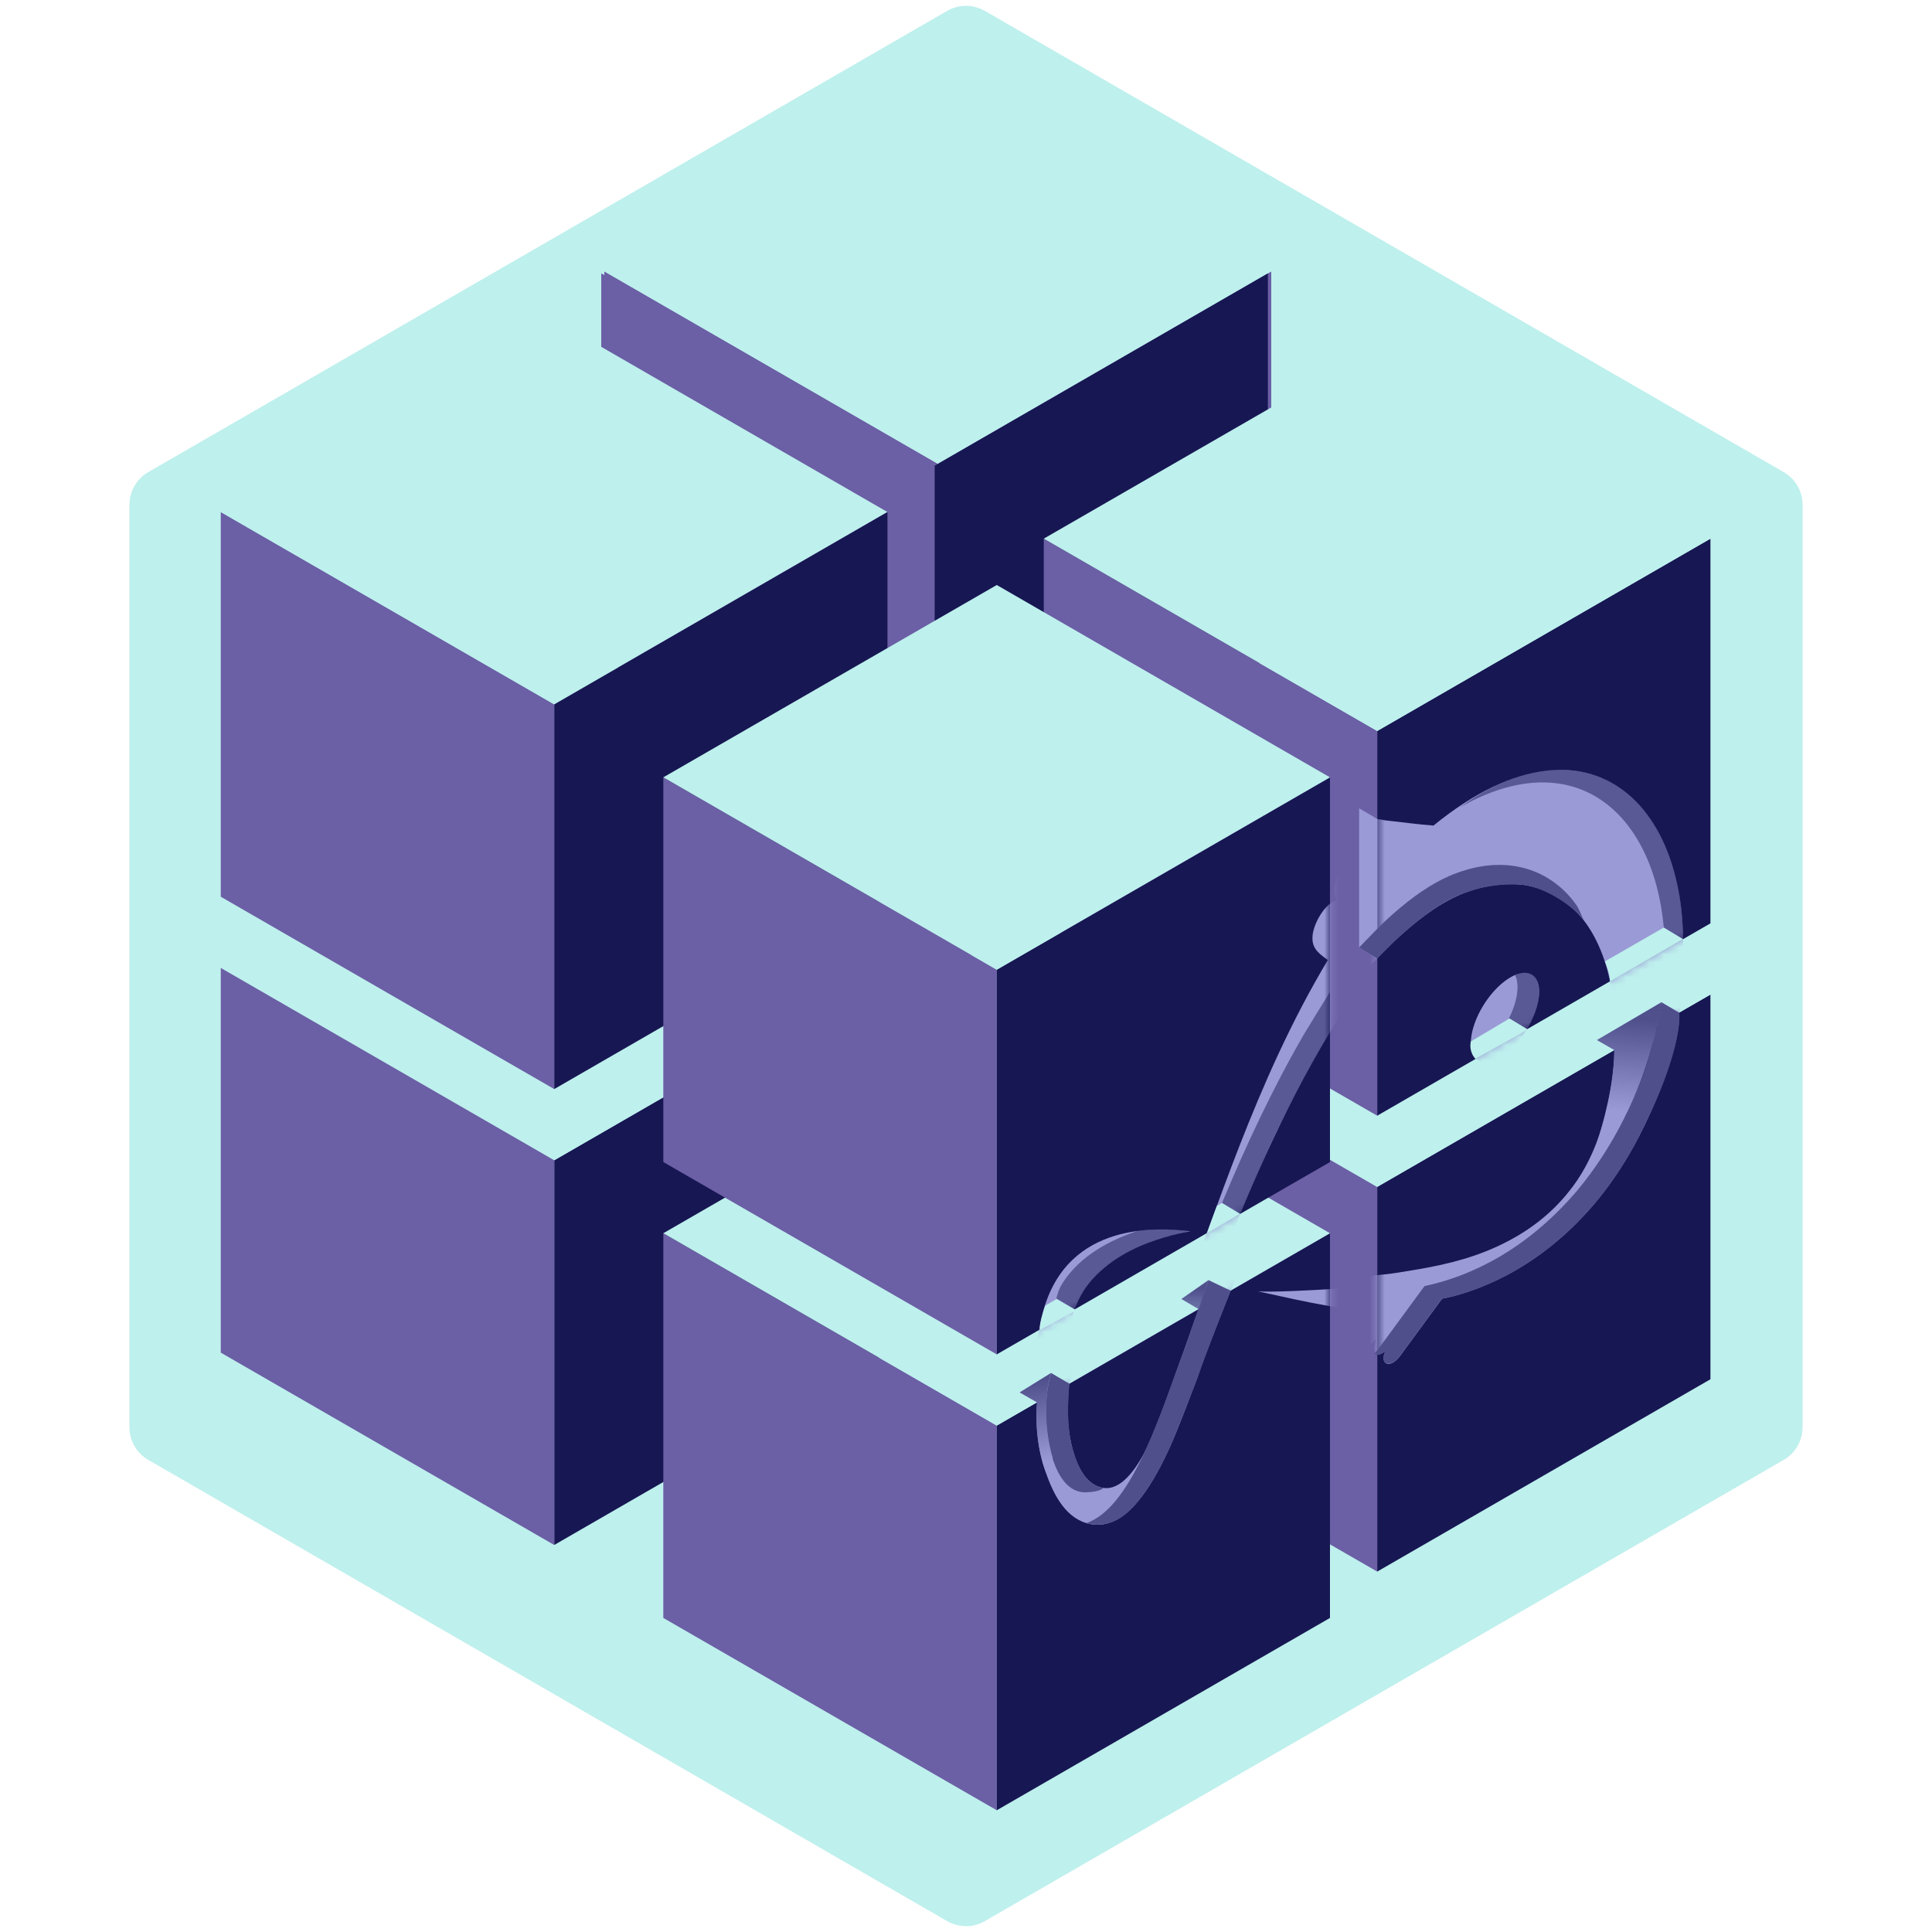 <svg width="256" height="256" viewBox="0 0 256 256" fill="none" xmlns="http://www.w3.org/2000/svg">
<g clip-path="url(#clip0_726_219)">
<g filter="url(#filter0_i_726_219)">
<path d="M125.5 1.443C127.047 0.55 128.953 0.55 130.5 1.443L236.351 62.557C237.898 63.45 238.851 65.1 238.851 66.887V189.113C238.851 190.9 237.898 192.55 236.351 193.443L130.5 254.557C128.953 255.45 127.047 255.45 125.5 254.557L19.649 193.443C18.102 192.55 17.149 190.9 17.149 189.113V66.887C17.149 65.1 18.102 63.45 19.649 62.557L125.5 1.443Z" fill="#BEF0ED"/>
</g>
<path d="M117.592 179.23L73.438 204.717V153.744L117.592 128.257V179.23Z" fill="#171753"/>
<path d="M73.438 153.742L29.254 128.255L73.438 102.769L117.592 128.255L73.438 153.742Z" fill="#BEF0ED"/>
<path d="M73.438 204.717L29.254 179.23V128.257L73.438 153.744V204.717Z" fill="#6B5FA5"/>
<path d="M182.487 208.244L138.304 182.758V131.784L182.487 157.271V208.244Z" fill="#6B5FA5"/>
<path d="M226.642 182.758L182.487 208.244V157.271L226.642 131.784V182.758Z" fill="#171753"/>
<path d="M182.487 157.27L138.304 131.783L182.487 106.296L226.642 131.783L182.487 157.27Z" fill="#BEF0ED"/>
<path d="M132.076 239.87L87.892 214.384V163.41L132.076 188.897V239.87Z" fill="#6B5FA5"/>
<path d="M176.229 214.384L132.075 239.87V188.897L176.229 163.41V214.384Z" fill="#171753"/>
<path d="M132.076 188.897L87.892 163.41L132.076 137.923L176.23 163.41L132.076 188.897Z" fill="#BEF0ED"/>
<path d="M124.26 112.431L80.076 86.973V36L124.26 61.487V112.431Z" fill="#6B5FA5"/>
<path d="M168.443 86.973L124.26 112.431V61.487L168.443 36V86.973Z" fill="#6B5FA5"/>
<path d="M124.26 129.13L80.076 103.643L124.26 78.156L168.443 103.643L124.26 129.13Z" fill="#6B5FA5"/>
<path d="M124.26 112.431L80.076 86.973V36L124.26 61.487V112.431Z" fill="#6B5FA5"/>
<path d="M168.443 86.973L124.26 112.431V61.487L168.443 36V86.973Z" fill="#6B5FA5"/>
<path d="M123.85 112.681L79.666 87.194V36.221L123.85 61.707V112.681Z" fill="#6B5FA5"/>
<path d="M168.003 87.194L123.849 112.681V61.707L168.003 36.221V87.194Z" fill="#171753"/>
<path d="M182.487 147.836L138.304 122.349V71.376L182.487 96.862V147.836Z" fill="#6B5FA5"/>
<path d="M226.642 122.349L182.487 147.836V96.862L226.642 71.376V122.349Z" fill="#171753"/>
<path d="M182.487 96.862L138.304 71.375L182.487 45.889L226.642 71.375L182.487 96.862Z" fill="#BEF0ED"/>
<path d="M73.438 144.308L29.254 118.822V67.848L73.438 93.335V144.308Z" fill="#6B5FA5"/>
<path d="M73.438 93.335L29.254 67.848L73.438 42.361L117.592 67.848L73.438 93.335Z" fill="#BEF0ED"/>
<path d="M117.592 118.822L73.438 144.308V93.335L117.592 67.848V118.822Z" fill="#171753"/>
<path d="M132.076 179.463L87.892 153.976V103.003L132.076 128.49V179.463Z" fill="#6B5FA5"/>
<path d="M176.229 153.976L132.075 179.463V128.49L176.229 103.003V153.976Z" fill="#171753"/>
<path d="M132.076 128.489L87.892 103.002L132.076 77.516L176.23 103.002L132.076 128.489Z" fill="#BEF0ED"/>
<mask id="mask0_726_219" style="mask-type:alpha" maskUnits="userSpaceOnUse" x="132" y="103" width="45" height="77">
<path d="M176.229 153.976L132.075 179.463V128.49L176.229 103.003V153.976Z" fill="#171753"/>
</mask>
<g mask="url(#mask0_726_219)">
<path d="M225.874 128.738C225.564 130.516 225.254 132.295 224.694 134.143C222.94 140.57 219.678 147.512 214.797 153.372C208.122 161.232 200.665 164.776 194.534 166.067C188.937 173.69 188.937 173.69 188.937 173.69C187.659 175.355 186.233 174.89 187.043 172.972C185.556 174.216 185.256 172.927 185.792 171.373C184.498 173.234 183.628 171.943 184.414 170.32C184.909 169.256 185.671 167.927 186.244 166.905C179.243 166.905 173.021 165.381 166.704 164.009C170.348 164.241 185.085 163.204 188.716 162.609C192.511 162 196.306 161.391 200.346 159.788C203.714 158.436 208.061 156.076 211.431 151.754C214.518 147.894 215.97 143.148 216.701 139.241C218.384 130.727 216.707 123.467 213.646 119.146C210.438 114.643 204.764 112.391 197.88 114.913C195.365 115.805 192.784 117.481 190.334 119.535C184.653 124.245 179.252 131.463 174.974 138.88C168.797 149.571 164.202 160.811 159.959 171.729C157.071 179.078 152.545 195.376 145.094 194.927C141.778 194.668 139.907 191.709 138.716 188.401C137.378 184.91 136.685 179.515 138.218 173.788C141.497 161.733 153.629 162.667 157.74 163.152C157.49 163.221 147.614 164.533 143.479 171.207C141.596 174.285 141.389 177.759 141.436 180.141C141.57 184.414 142.98 189.992 146.553 190.083C151.189 190.134 154.521 178.415 156.104 174.047C158.751 166.67 161.312 159.348 164.208 151.901C167.412 143.698 171.123 135.258 175.942 127.212C175.101 126.552 173.854 125.878 173.907 124.267C173.889 122.516 175.694 119.395 177.334 119.258C175.566 117.994 178.55 112.438 181.009 112.233C179.984 110.858 182.104 106.884 184.075 105.697C185.193 104.97 186.222 105.323 187.025 105.45C189.124 105.665 191.214 105.977 193.399 106.135C215.137 88.4 229.613 105.253 225.874 128.738Z" fill="#9A9AD6"/>
</g>
<mask id="mask1_726_219" style="mask-type:alpha" maskUnits="userSpaceOnUse" x="182" y="71" width="45" height="77">
<path d="M226.642 122.349L182.487 147.836V96.862L226.642 71.376V122.349Z" fill="#171753"/>
</mask>
<g mask="url(#mask1_726_219)">
<path d="M194.911 137.749C195.148 134.895 197.341 131.311 199.845 129.685C202.349 128.059 204.163 129.041 203.926 131.895C203.69 134.749 201.497 138.333 198.993 139.959C196.489 141.585 194.683 140.508 194.911 137.749Z" fill="#9A9AD6"/>
<path d="M222.423 131.994C222.112 133.772 221.802 135.551 221.242 137.399C219.488 143.825 216.226 150.767 211.345 156.628C204.67 164.488 197.213 168.031 191.083 169.322C185.485 176.946 185.485 176.946 185.485 176.946C184.208 178.611 182.781 178.146 183.591 176.228C182.104 177.472 181.804 176.183 182.34 174.629C181.046 176.489 180.177 175.199 180.962 173.575C181.458 172.512 182.219 171.182 182.792 170.161C175.792 170.161 169.569 168.636 163.253 167.265C166.896 167.497 181.634 166.46 185.265 165.865C189.059 165.256 192.854 164.647 196.894 163.044C200.262 161.691 204.609 159.332 207.979 155.01C211.067 151.15 212.518 146.404 213.249 142.497C214.932 133.983 213.255 126.723 210.194 122.402C206.986 117.899 201.313 115.647 194.429 118.169C191.913 119.061 189.332 120.737 186.883 122.791C181.201 127.501 175.8 134.719 171.522 142.136C165.345 152.826 160.75 164.066 156.508 174.985C153.619 182.334 149.093 198.631 141.642 198.183C138.326 197.924 136.455 194.965 135.264 191.656C133.926 188.166 133.234 182.771 134.767 177.044C138.045 164.989 150.177 165.923 154.289 166.407C154.039 166.477 144.162 167.789 140.027 174.463C138.144 177.541 137.937 181.015 137.984 183.397C138.118 187.669 139.528 193.248 143.102 193.339C147.737 193.39 151.069 181.671 152.653 177.303C155.299 169.926 157.86 162.604 160.756 155.157C163.96 146.954 167.671 138.514 172.49 130.468C171.649 129.808 170.403 129.133 170.455 127.523C170.437 125.771 172.243 122.651 173.882 122.514C172.115 121.25 175.099 115.694 177.558 115.489C176.532 114.114 178.652 110.14 180.623 108.953C181.741 108.226 182.77 108.579 183.574 108.706C185.672 108.92 187.763 109.233 189.947 109.391C211.686 91.656 226.161 108.508 222.423 131.994Z" fill="#9A9AD6"/>
</g>
<mask id="mask2_726_219" style="mask-type:alpha" maskUnits="userSpaceOnUse" x="132" y="163" width="45" height="77">
<path d="M176.229 214.384L132.075 239.871V188.897L176.229 163.411V214.384Z" fill="#171753"/>
</mask>
<g mask="url(#mask2_726_219)">
<path d="M225.874 135.84C225.564 137.618 225.254 139.397 224.694 141.245C222.94 147.672 219.678 154.614 214.797 160.474C208.122 168.334 200.665 171.878 194.534 173.169C188.937 180.793 188.937 180.793 188.937 180.793C187.659 182.457 186.233 181.992 187.043 180.074C185.556 181.318 185.256 180.029 185.792 178.475C184.498 180.336 183.628 179.045 184.414 177.422C184.909 176.358 185.671 175.029 186.244 174.007C179.243 174.008 173.021 172.483 166.704 171.112C170.348 171.343 185.085 170.307 188.716 169.711C192.511 169.102 196.306 168.493 200.346 166.89C203.714 165.538 208.061 163.179 211.431 158.856C214.518 154.996 215.97 150.25 216.701 146.343C218.384 137.829 216.707 130.569 213.646 126.248C210.438 121.745 204.764 119.493 197.88 122.015C195.365 122.907 192.784 124.583 190.334 126.638C184.653 131.347 179.252 138.566 174.974 145.982C168.797 156.673 164.202 167.913 159.959 178.831C157.071 186.18 152.545 202.478 145.094 202.029C141.778 201.77 139.907 198.811 138.716 195.503C137.378 192.012 136.685 186.617 138.218 180.891C141.497 168.835 153.629 169.769 157.74 170.254C157.49 170.323 147.614 171.635 143.479 178.309C141.596 181.387 141.389 184.861 141.436 187.243C141.57 191.516 142.98 197.094 146.553 197.185C151.189 197.236 154.521 185.517 156.104 181.149C158.751 173.772 161.312 166.45 164.208 159.003C167.412 150.8 171.123 142.36 175.942 134.314C175.101 133.654 173.854 132.98 173.907 131.369C173.889 129.618 175.694 126.497 177.334 126.36C175.566 125.096 178.55 119.54 181.009 119.335C179.984 117.96 182.104 113.986 184.075 112.799C185.193 112.073 186.222 112.425 187.025 112.552C189.124 112.767 191.214 113.079 193.399 113.237C215.137 95.502 229.613 112.355 225.874 135.84Z" fill="#9A9AD6"/>
</g>
<mask id="mask3_726_219" style="mask-type:alpha" maskUnits="userSpaceOnUse" x="182" y="131" width="45" height="78">
<path d="M226.642 182.758L182.487 208.245V157.271L226.642 131.785V182.758Z" fill="#171753"/>
</mask>
<g mask="url(#mask3_726_219)">
<path d="M195.441 140.125C195.685 137.184 197.945 133.49 200.526 131.814C203.107 130.138 204.976 131.15 204.733 134.091C204.489 137.033 202.229 140.727 199.648 142.403C197.067 144.079 195.206 142.968 195.441 140.125Z" fill="#9A9AD6"/>
<path d="M222.423 134.755C222.112 136.534 221.802 138.312 221.242 140.16C219.488 146.587 216.226 153.529 211.345 159.389C204.67 167.249 197.213 170.793 191.083 172.084C185.485 179.708 185.485 179.708 185.485 179.708C184.208 181.372 182.781 180.907 183.591 178.989C182.104 180.233 181.804 178.944 182.34 177.39C181.046 179.251 180.177 177.96 180.962 176.337C181.458 175.273 180.389 174.522 180.962 173.5C173.962 173.501 169.569 171.398 163.253 170.027C166.896 170.258 181.634 169.222 185.265 168.626C189.059 168.017 192.854 167.408 196.894 165.805C200.262 164.453 204.609 162.094 207.979 157.771C211.067 153.911 212.518 149.165 213.249 145.258C214.932 136.744 213.255 129.484 210.194 125.163C206.986 120.66 201.313 118.408 194.429 120.93C191.913 121.822 189.332 123.498 186.883 125.553C181.201 130.263 175.8 137.481 171.522 144.897C165.345 155.588 160.75 166.828 156.508 177.746C153.619 185.095 149.093 201.393 141.642 200.944C138.326 200.685 136.455 197.726 135.264 194.418C133.926 190.927 133.234 185.532 134.767 179.806C138.045 167.75 150.177 168.684 154.289 169.169C154.039 169.238 144.162 170.55 140.027 177.224C138.144 180.302 137.937 183.776 137.984 186.158C138.118 190.431 139.528 196.009 143.102 196.1C147.737 196.151 151.069 184.432 152.653 180.064C155.299 172.687 157.86 165.365 160.756 157.918C163.96 149.715 167.671 141.275 172.49 133.23C171.649 132.569 170.403 131.895 170.455 130.284C170.437 128.533 172.243 125.412 173.882 125.275C172.115 124.011 175.099 118.455 177.558 118.25C176.532 116.875 178.652 112.901 180.623 111.714C181.741 110.988 182.77 111.34 183.574 111.467C185.672 111.682 187.763 111.994 189.947 112.152C211.686 94.417 226.161 111.27 222.423 134.755Z" fill="#9A9AD6"/>
</g>
<g opacity="0.5">
<path d="M139.973 172.05C140.125 171.38 140.361 170.724 140.732 170.119C143.126 166.253 147.447 164.187 150.708 163.118C153.502 162.664 156.447 162.994 157.687 163.118C153.639 163.963 150.723 164.946 147.158 167.353C144.526 169.13 142.809 172.214 142.396 173.51L139.973 172.05Z" fill="#171753"/>
<path d="M220.462 122.914C219.075 107.563 208.568 98.397 193.462 106.963C199.032 102.884 204.017 101.955 205.813 102C211.813 101.813 215.938 104.188 219.5 109.438C222.35 113.638 223.028 121.196 223.011 124.45L220.462 122.914Z" fill="#171753"/>
<path d="M172.755 137.09C173.095 136.501 175.866 132.028 176.219 131.444L176.219 136.785C174.354 140.044 170.169 147.581 168.344 151.656C166.062 156.75 164.563 160.313 164.313 160.844L161.925 159.401C165.042 151.919 168.567 144.338 172.755 137.09Z" fill="#171753"/>
<path d="M199.953 134.914C200.56 133.703 200.962 132.442 201.057 131.295C201.127 130.448 201.022 129.761 200.776 129.253C200.916 129.085 201.442 128.782 202.425 128.909C203.655 129.067 204.117 130.528 203.85 132.56C203.635 134.187 202.738 135.77 202.316 136.358L199.953 134.914Z" fill="#171753"/>
</g>
<path d="M156.926 178.862C157.625 176.75 158.875 173.25 160.125 169.625L163.072 171.026C161.822 174.119 159.333 180.591 158.958 181.756C158.489 183.212 156.172 189.019 155.728 190.117C155.284 191.215 153.707 194.891 151.745 197.679C149.783 200.468 147.463 202.72 143.904 201.825C150.272 199.794 154.284 185.584 156.926 178.862Z" fill="#8989C7"/>
<path d="M140 172.125L142.625 173.625L137.75 176.25C137.75 175.25 138.25 173.667 138.5 173L140 172.125Z" fill="#BEF0ED"/>
<path opacity="0.5" d="M156.926 178.862C157.625 176.75 158.875 173.25 160.125 169.625L163.072 171.026C161.822 174.119 159.333 180.591 158.958 181.756C158.489 183.212 156.172 189.019 155.728 190.117C155.284 191.215 153.707 194.891 151.745 197.679C149.783 200.468 147.463 202.72 143.904 201.825C150.272 199.794 154.284 185.584 156.926 178.862Z" fill="#171753"/>
<path d="M143.714 197.741C140.14 197.65 138.731 192.072 138.597 187.799C138.566 186.216 138.65 184.036 139.261 181.925L141.693 183.347C141.244 188.361 141.674 191.149 142.741 193.825C143.594 195.965 144.967 196.968 146.239 197.192C145.618 197.63 144.393 197.749 143.714 197.741Z" fill="#8989C7"/>
<path opacity="0.5" d="M143.714 197.741C140.14 197.65 138.731 192.072 138.597 187.799C138.566 186.216 138.65 184.036 139.261 181.925L141.693 183.347C141.244 188.361 141.674 191.149 142.741 193.825C143.594 195.965 144.967 196.968 146.239 197.192C145.618 197.63 144.393 197.749 143.714 197.741Z" fill="#171753"/>
<path d="M218.916 138.491C219.476 136.643 219.827 134.579 220.137 132.8L222.5 134.187C222.708 135.812 221.925 141.387 217.125 150.687C210.835 162.875 202.125 167.92 197.75 169.906C194.5 171.381 191.954 171.963 191.087 172.069C189.317 174.476 185.686 179.413 185.326 179.906C184.876 180.521 183.89 180.971 183.472 180.482C183.137 180.09 183.411 179.33 183.59 178.998C182.915 179.629 182.32 179.531 182.107 179.403L183.159 178.039L188.757 170.415C194.887 169.124 202.344 165.58 209.019 157.72C213.901 151.86 217.162 144.918 218.916 138.491Z" fill="#8989C7"/>
<path d="M211.594 137.812L220.141 132.803C219.5 137.25 217.4 144.9 215.5 147.5L211.594 151.375C212.363 149.175 213.901 143.649 213.901 139.138L211.594 137.812Z" fill="url(#paint0_linear_726_219)"/>
<path opacity="0.5" d="M218.916 138.491C219.476 136.643 219.827 134.579 220.137 132.8L222.5 134.187C222.708 135.812 221.925 141.387 217.125 150.687C210.835 162.875 202.125 167.92 197.75 169.906C194.5 171.381 191.954 171.963 191.087 172.069C189.317 174.476 185.686 179.413 185.326 179.906C184.876 180.521 183.89 180.971 183.472 180.482C183.137 180.09 183.411 179.33 183.59 178.998C182.915 179.629 182.32 179.531 182.107 179.403L183.159 178.039L188.757 170.415C194.887 169.124 202.344 165.58 209.019 157.72C213.901 151.86 217.162 144.918 218.916 138.491Z" fill="#171753"/>
<path d="M180.092 107.104L182.504 108.518L182.504 127.014L180.092 125.552L180.092 107.104Z" fill="#9A9AD6"/>
<path d="M193.091 115.657C199.974 113.135 205.648 115.387 208.856 119.89C209.266 120.469 209.523 121.287 209.878 121.967C208.24 119.743 204.234 117.344 201.406 117.203C198.836 117.076 194.761 117.381 190.771 119.949C187 122.375 183.875 125.531 182.492 127.013L180.087 125.554L182.492 123.07C183.497 122.067 184.516 121.132 185.544 120.279C187.994 118.225 190.575 116.549 193.091 115.657Z" fill="#8989C7"/>
<path opacity="0.5" d="M193.091 115.657C199.974 113.135 205.648 115.387 208.856 119.89C209.266 120.469 209.523 121.287 209.878 121.967C208.24 119.743 204.234 117.344 201.406 117.203C198.836 117.076 194.761 117.381 190.771 119.949C187 122.375 183.875 125.531 182.492 127.013L180.087 125.554L182.492 123.07C183.497 122.067 184.516 121.132 185.544 120.279C187.994 118.225 190.575 116.549 193.091 115.657Z" fill="#171753"/>
<path d="M200.008 134.955L202.437 136.414L195.52 140.313C194.736 139.505 194.78 138.43 194.9 137.994L200.008 134.955Z" fill="#BEF0ED"/>
<path d="M161.903 159.394L164.332 160.853L159.889 163.452L161.235 159.791L161.903 159.394Z" fill="#BEF0ED"/>
<path d="M135.102 184.502L139.271 181.919C138.625 183.969 138.125 188.5 139.5 193.25L138.625 195.125C138.064 193.885 137.035 190.289 137.409 185.827L135.102 184.502Z" fill="url(#paint1_linear_726_219)"/>
<path d="M156.537 172.124L160.125 169.625L158.875 173.5L156.537 172.124Z" fill="url(#paint2_linear_726_219)"/>
<path d="M220.448 122.908L223.017 124.446L213.321 130.063C213.31 129.088 212.872 127.876 212.654 127.392L220.448 122.908Z" fill="#BEF0ED"/>
</g>
<defs>
<filter id="filter0_i_726_219" x="17.149" y="0.773" width="221.702" height="254.453" filterUnits="userSpaceOnUse" color-interpolation-filters="sRGB">
<feFlood flood-opacity="0" result="BackgroundImageFix"/>
<feBlend mode="normal" in="SourceGraphic" in2="BackgroundImageFix" result="shape"/>
<feColorMatrix in="SourceAlpha" type="matrix" values="0 0 0 0 0 0 0 0 0 0 0 0 0 0 0 0 0 0 127 0" result="hardAlpha"/>
<feOffset/>
<feGaussianBlur stdDeviation="5"/>
<feComposite in2="hardAlpha" operator="arithmetic" k2="-1" k3="1"/>
<feColorMatrix type="matrix" values="0 0 0 0 0.206 0 0 0 0 0.206 0 0 0 0 0.438 0 0 0 0.2 0"/>
<feBlend mode="normal" in2="shape" result="effect1_innerShadow_726_219"/>
</filter>
<linearGradient id="paint0_linear_726_219" x1="216.5" y1="135.125" x2="215.5" y2="147.25" gradientUnits="userSpaceOnUse">
<stop stop-color="#50508D"/>
<stop offset="1" stop-color="#9A9AD6"/>
</linearGradient>
<linearGradient id="paint1_linear_726_219" x1="137.301" y1="181.976" x2="139.125" y2="193.625" gradientUnits="userSpaceOnUse">
<stop offset="0.08" stop-color="#50508D"/>
<stop offset="1" stop-color="#9A9AD6"/>
</linearGradient>
<linearGradient id="paint2_linear_726_219" x1="158.617" y1="169.627" x2="158.617" y2="181" gradientUnits="userSpaceOnUse">
<stop offset="0.109" stop-color="#50508D"/>
<stop offset="1" stop-color="#8989C7" stop-opacity="0.4"/>
</linearGradient>
<clipPath id="clip0_726_219">
<rect width="256" height="256" fill="white"/>
</clipPath>
</defs>
</svg>
